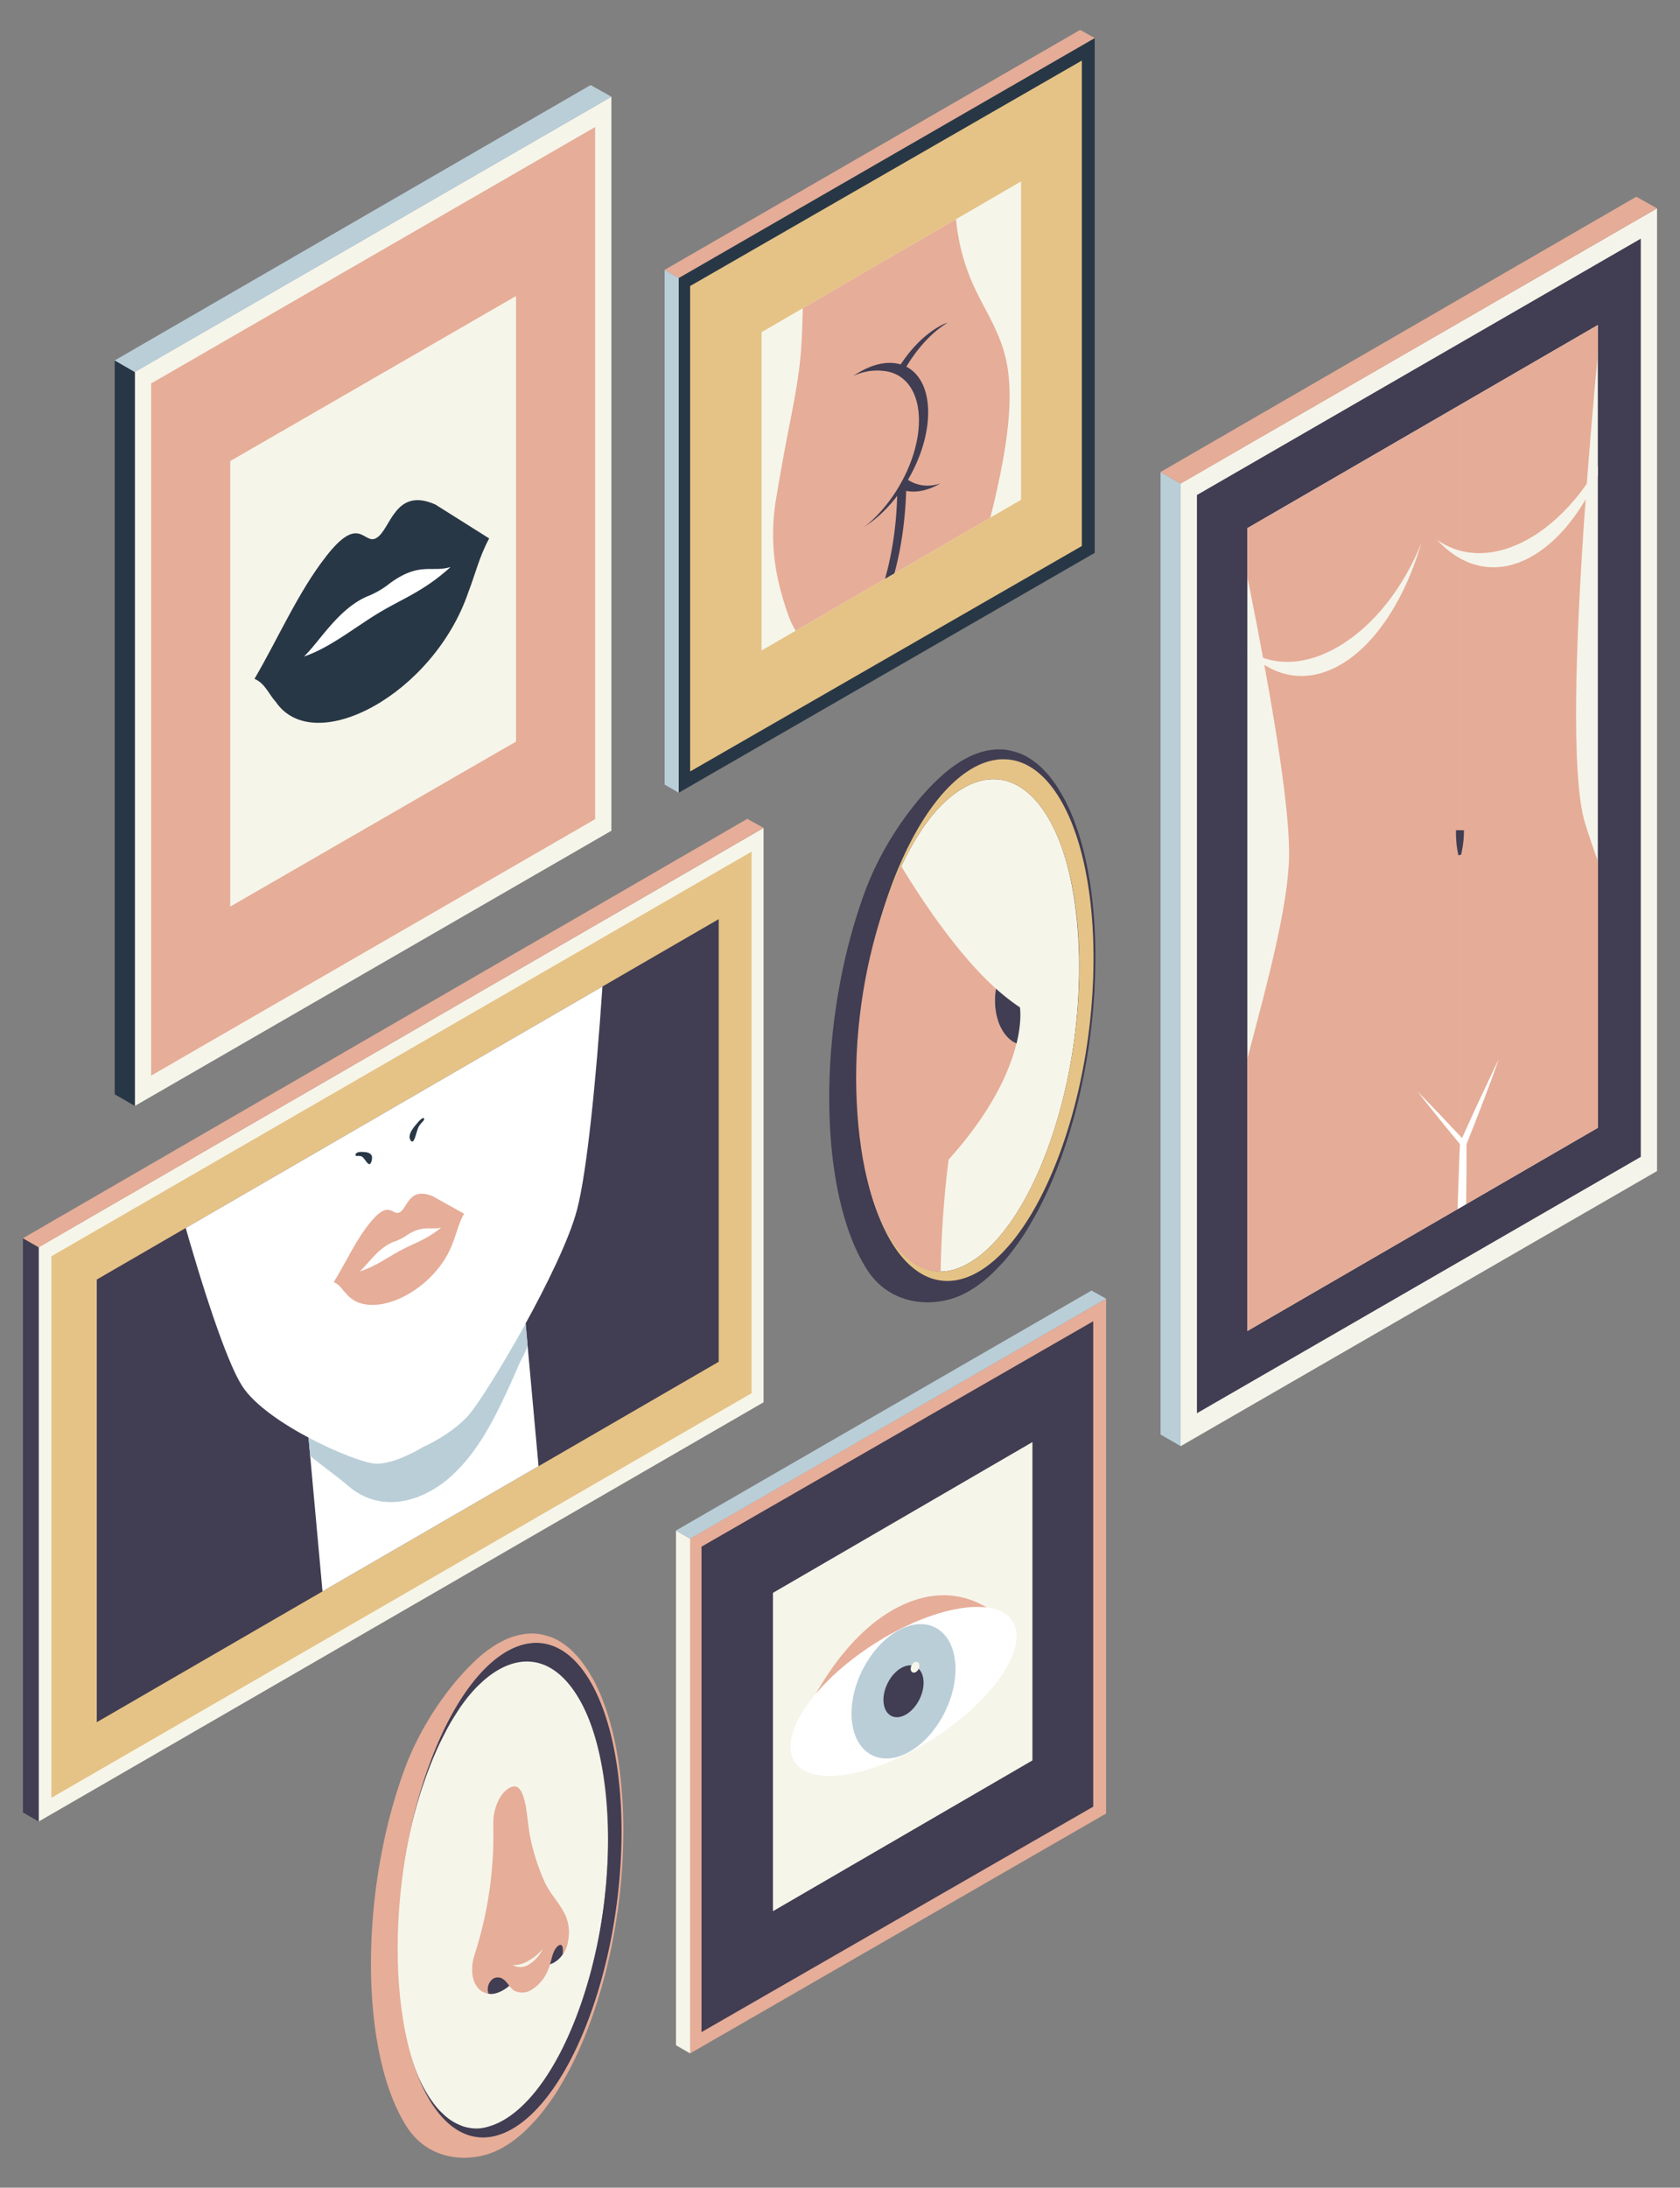 <svg id="b0168ce7-f319-4916-be35-99b395386a72" data-name="Layer 1" xmlns="http://www.w3.org/2000/svg" xmlns:xlink="http://www.w3.org/1999/xlink" viewBox="0 0 586.18 763.1">
    <rect x="0" y="0" width="586.18" height="763.1" fill="#808080" stroke="none"/>
    <defs>
        <clipPath id="53ebf7fe-c1d6-4807-881d-22ada0a9a4aa">
            <polygon points="80.33 316.24 180.05 258.67 180.05 103.26 80.33 160.83 80.33 316.24" style="fill: none"/>
        </clipPath>
        <clipPath id="0b03638a-97b0-46b0-8a4a-59b46ab40364">
            <polygon points="33.77 600.73 250.77 475.01 250.77 320.61 33.77 446.32 33.77 600.73" style="fill: none"/>
        </clipPath>
        <clipPath id="4fba8249-75a0-4a19-b57b-d7b7fc460f99">
            <polygon points="265.73 226.91 356.26 174.33 356.26 63.28 265.73 115.87 265.73 226.91" style="fill: none"/>
        </clipPath>
        <clipPath id="a5eedcba-3a05-4523-ac6f-92ed7f649617">
            <path d="M339.06,440c-22,13.57-39.07-13.47-40.28-59.57-1.21-46.27,16.34-94,37.94-106.49S376.37,288.74,377,335,360.3,426.82,339.06,440Z" style="fill: none"/>
        </clipPath>
        <clipPath id="6a112d55-8d4a-489e-8882-9f0517a047d3">
            <polygon points="435.22 464.27 557.51 393.4 557.51 113.37 435.22 184.23 435.22 464.27" style="fill: none"/>
        </clipPath>
    </defs>
    <title>illust-estetica</title>
    <g>
        <g>
            <g>
                <polygon points="47.05 385.77 213.32 289.78 213.32 33.73 47.05 129.72 47.05 385.77" style="fill: #f6f5ea"/>
                <polygon points="52.73 375.19 207.65 285.74 207.65 44.31 52.73 133.76 52.73 375.19" style="fill: #e6ad98"/>
                <polygon points="80.33 316.24 180.05 258.67 180.05 103.26 80.33 160.83 80.33 316.24" style="fill: #f6f5ea"/>
                <polygon points="40.03 125.72 47.05 129.78 47.05 385.77 40.03 381.72 40.03 125.72" style="fill: #283745"/>
                <polygon points="213.32 33.73 47.05 129.78 40.03 125.72 206.08 29.67 213.32 33.73" style="fill: #baced8"/>
            </g>
            <g style="clip-path: url(#53ebf7fe-c1d6-4807-881d-22ada0a9a4aa)">
                <g>
                    <path
                        d="M88.8,236.79c8.31-14.21,15.25-30.27,24.93-42.65,11.82-15.29,13.24-3.74,17.62-6.5,4.92-2.73,6.33-18,20.55-11.66l18.78,11.83c-3.47,6.43-4.83,12.45-7.24,18.67-12.11,35.7-53.79,57.92-67.18,38.39C93.77,242.18,92.56,238.4,88.8,236.79Z"
                        style="fill: #283745;fill-rule: evenodd"/>
                    <path d="M106.06,229c8.79-2.92,17.63-10.07,25.75-15,8.45-5.16,15.95-7.61,25.39-16.21-6.58,2-10.81-1.9-21.15,5.66a30.6,30.6,0,0,1-7.87,4.57C118,212.35,111.4,223.94,106.06,229Z" style="fill: #fff;fill-rule: evenodd"/>
                </g>
            </g>
        </g>
        <g>
            <g>
                <polygon points="13.5 635.38 266.42 489.14 266.42 288.79 13.5 435.04 13.5 635.38" style="fill: #f6f5ea"/>
                <polygon points="17.94 627.1 262.25 485.97 262.25 297.06 17.94 438.2 17.94 627.1" style="fill: #e5c386"/>
                <polygon points="33.77 600.73 250.77 475.01 250.77 320.61 33.77 446.32 33.77 600.73" style="fill: #413d52"/>
                <polygon points="8.01 431.91 13.5 435.08 13.5 635.38 8.01 632.21 8.01 431.91" style="fill: #413d52"/>
                <polygon points="266.42 288.79 13.5 435.08 8.01 431.91 260.75 285.62 266.42 288.79" style="fill: #e6ad98"/>
            </g>
            <g style="clip-path: url(#0b03638a-97b0-46b0-8a4a-59b46ab40364)">
                <g>
                    <polygon points="192.73 564.44 117 604.23 107.04 494.82 182.78 455.03 192.73 564.44" style="fill: #fff"/>
                    <path d="M48.24,359.52C50.78,380,73.49,466.15,84.42,483.35c8.44,13.31,40.16,27.12,46.9,27.22s16.3-5.83,16.3-5.83,9.72-4.2,15.83-11.05,32.53-51.21,37.9-71.77c6.94-26.59,12.62-127.64,11.37-148.81" style="fill: #fff"/>
                    <path
                        d="M163.45,493.69c-6.11,6.85-15.83,11.05-15.83,11.05s-9.56,5.93-16.3,5.83c-3.47-.05-13.55-3.74-23.67-9.11l.58,6.39c4.33,3.59,9,6.8,13.26,10.44,11.37,9.81,26,5.75,36.23-3.63,9.35-8.59,15.07-20.3,20.26-31.67,1.06-2.31,2.08-4.64,3.07-7,.74-1.75,3.14-5.46,3-7.32l-.64-7C175.11,476.71,166.59,490.17,163.45,493.69Z"
                        style="fill: #baced8"/>
                    <path d="M147.83,390s-.4-.32-1.94,1.4-3,3.58-3,5.21c0,.66.75,2.44,1.5,1.11s1.06-3.79,1.92-5.08S148.46,390.62,147.83,390Z" style="fill: #283745"/>
                    <path d="M124.14,402.48s.31-.7,2-.68,3.37.21,3.66,1.69c.12.6-.26,3-1.17,2.52s-1.62-2.39-2.63-2.7S123.66,403.65,124.14,402.48Z" style="fill: #283745"/>
                    <g>
                        <path
                            d="M116.45,447.23c4.36-7.08,7.9-15.11,13.09-21.25,6.34-7.59,7.46-1.75,9.89-3.1,2.74-1.33,3.13-9,11.43-5.68l11.06,6.15c-1.81,3.2-2.42,6.22-3.63,9.34-5.95,17.87-29.17,28.66-37.36,18.68C119.44,450,118.64,448.08,116.45,447.23Z"
                            style="fill: #e6ad98;fill-rule: evenodd"/>
                        <path d="M125.53,443.45c4.94-1.39,9.81-4.9,14.31-7.32,4.69-2.52,8.91-3.68,14.07-7.92-3.71.94-6.23-1.06-11.94,2.64a16.4,16.4,0,0,1-4.37,2.23C131.89,435.19,128.45,441,125.53,443.45Z" style="fill: #fff;fill-rule: evenodd"/>
                    </g>
                </g>
            </g>
        </g>
        <g>
            <polygon points="236.82 276.52 381.96 192.85 381.96 13.27 236.82 96.94 236.82 276.52" style="fill: #283745"/>
            <polygon points="240.8 269.1 377.47 190.46 377.47 21.13 240.8 99.77 240.8 269.1" style="fill: #e5c386"/>
            <polygon points="265.73 226.91 356.26 174.33 356.26 63.28 265.73 115.87 265.73 226.91" style="fill: #f6f5ea"/>
            <polygon points="231.9 94.13 236.82 96.97 236.82 276.52 231.9 273.68 231.9 94.13" style="fill: #baced8"/>
            <polygon points="381.96 13.27 236.82 96.97 231.9 94.13 376.88 10.43 381.96 13.27" style="fill: #e5ac97"/>
            <g style="clip-path: url(#4fba8249-75a0-4a19-b57b-d7b7fc460f99)">
                <g>
                    <g>
                        <path
                            d="M347.93,116.17c-2.72-6.29-6.27-11.81-8.94-18.15a71.84,71.84,0,0,1-5.4-34.74L279.82,89.85c.83-.45.19,21.74.14,23.13-.43,12.83-1.16,18.37-4.74,36.48-1.5,7.58-3.38,18.08-4.53,25.21a73.64,73.64,0,0,0,1,28.52,101.76,101.76,0,0,0,3.59,12c1.29,3.58,3.44,6.3,4.76,9.81,1.15,3.06,11.61,9.5,19.31-2.08a76.55,76.55,0,0,0,9.11-19.9c4.61,8.06,11.6,10.95,19.43,6.57,12.32-6.9,16.69-24.41,19.38-36.18,3.89-17,6.77-34.44,3.72-48.1A51.15,51.15,0,0,0,347.93,116.17Z"
                            style="fill: #e6ad98"/>
                        <path d="M309.2,150.82c0-15,10.78-31.94,21.47-38.27a13.67,13.67,0,0,0-2.89,1.28c-12.22,6.84-22.13,24.7-22.13,39.88s9.92,21.94,22.14,15.1l.29-.17C318.63,171.88,309.21,164.55,309.2,150.82Z" style="fill: #413d52"/>
                        <path d="M300.17,129.61c-.82.45-1.62.95-2.42,1.49,11.94-5.28,21.27,1.21,21.27,15.45s-9.32,31.16-21.26,39.24c.8-.35,1.6-.75,2.42-1.21,13.07-7.31,23.67-25.55,23.67-40.74S313.24,122.29,300.17,129.61Z" style="fill: #413d52"/>
                        <path d="M313.07,170.08c0,25.3-7.92,50.68-20.51,59.37a15.91,15.91,0,0,0,1.61-.79c13.34-7.47,22.12-32.46,22.09-62.57" style="fill: #413d52"/>
                    </g>
                    <path d="M320.64,146.63c0,15.18-10.86,33.37-24.26,40.64s-23.13-3.44-23.14-18.62,9.74-29.09,23.14-36.35S320.64,131.44,320.64,146.63Z" style="fill: #e6ad98"/>
                </g>
            </g>
        </g>
        <g>
            <polygon points="240.79 716.26 385.93 632.59 385.93 453.01 240.79 536.67 240.79 716.26" style="fill: #e6ad98"/>
            <polygon points="244.77 708.83 381.44 630.2 381.44 460.87 244.77 539.5 244.77 708.83" style="fill: #413d52"/>
            <polygon points="269.7 666.65 360.23 614.06 360.23 503.02 269.7 555.61 269.7 666.65" style="fill: #f6f5ea"/>
            <polygon points="235.86 533.87 240.79 536.71 240.79 716.26 235.86 713.41 235.86 533.87" style="fill: #f6f5ea"/>
            <polygon points="385.93 453.01 240.79 536.71 235.86 533.87 380.85 450.16 385.93 453.01" style="fill: #baced8"/>
        </g>
        <g>
            <ellipse cx="337.14" cy="357.68" rx="87.86" ry="38.03" transform="translate(-60.78 646.21) rotate(-82.64)" style="fill: #f6f5ea"/>
            <path
                d="M369.92,402.13c16-43.32,15.67-99.13-.73-124.66h0c-9.75-15.18-23-16.23-35.48-5.47-8.51,7.33-16.68,20.14-23.16,37.69-16,43.32-15.67,99.13.73,124.65,6.91,10.77,15.57,14.43,24.48,11.82C348,442.58,360.67,427.19,369.92,402.13Zm-40.51,41.35a14,14,0,0,1-2.67,0,18.2,18.2,0,0,1-3.48-.71,27.55,27.55,0,0,1-3.58-1.64,20.13,20.13,0,0,1-2.85-2.05c-.66-.54-1.46-1.37-2.08-2a24.12,24.12,0,0,1-2-2.35c-.75-1-1.72-2.35-2.4-3.44s-1.42-2.4-2-3.49c-.64-1.25-1.46-2.93-2-4.29a77.71,77.71,0,0,1-3.22-9.38,109,109,0,0,1-2.37-10.77c-.52-3.52-1.11-8.28-1.48-11.9-.19-1.84-.27-4.41-.39-6.3s-.15-4.51-.16-6.47,0-4.6.08-6.59c0-1.48.22-6.83.88-13.49.36-3.63.95-8.52,1.84-13.66.34-2,.82-4.58,1.23-6.56s1.06-4.91,1.58-7c1.85-7.5,3.6-12.67,3.79-13.24.57-1.66,1.32-3.88,1.95-5.53.73-1.95,1.75-4.54,2.58-6.47.57-1.31,1.33-3.07,2-4.36,1-2.06,2.39-4.83,3.53-6.82s2.55-4.23,3.71-6c.77-1.15,1.87-2.61,2.71-3.69s2.17-2.63,3.15-3.66,2.19-2.15,3.15-3c11.9-10.21,24.5-9.29,33.79,5,15.6,24,15.9,76.61.67,117.54-8.81,23.68-20.89,38.26-32.53,41.7A16.39,16.39,0,0,1,329.41,443.48Z"
                style="fill: #413d52"/>
            <g>
                <path
                    d="M369.92,402.13c16-43.32,15.67-99.13-.73-124.66h0c-9.75-15.18-23-16.23-35.48-5.47-8.51,7.33-16.68,20.14-23.16,37.69-16,43.32-15.67,99.13.73,124.65,6.91,10.77,15.57,14.43,24.48,11.82C348,442.58,360.67,427.19,369.92,402.13Zm-40.51,41.35a14,14,0,0,1-2.67,0,18.2,18.2,0,0,1-3.48-.71,27.55,27.55,0,0,1-3.58-1.64,20.13,20.13,0,0,1-2.85-2.05c-.66-.54-1.46-1.37-2.08-2a24.12,24.12,0,0,1-2-2.35c-.75-1-1.72-2.35-2.4-3.44s-1.42-2.4-2-3.49c-.64-1.25-1.46-2.93-2-4.29a77.71,77.71,0,0,1-3.22-9.38,109,109,0,0,1-2.37-10.77c-.52-3.52-1.11-8.28-1.48-11.9-.19-1.84-.27-4.41-.39-6.3s-.15-4.51-.16-6.47,0-4.6.08-6.59c0-1.48.22-6.83.88-13.49.36-3.63.95-8.52,1.84-13.66.34-2,.82-4.58,1.23-6.56s1.06-4.91,1.58-7c1.85-7.5,3.6-12.67,3.79-13.24.57-1.66,1.32-3.88,1.95-5.53.73-1.95,1.75-4.54,2.58-6.47.57-1.31,1.33-3.07,2-4.36,1-2.06,2.39-4.83,3.53-6.82s2.55-4.23,3.71-6c.77-1.15,1.87-2.61,2.71-3.69s2.17-2.63,3.15-3.66,2.19-2.15,3.15-3c11.9-10.21,24.5-9.29,33.79,5,15.6,24,15.9,76.61.67,117.54-8.81,23.68-20.89,38.26-32.53,41.7A16.39,16.39,0,0,1,329.41,443.48Z"
                    style="fill: #e5c386"/>
                <path
                    d="M331,268.55a52.86,52.86,0,0,1,4.65-3.24c1-.57,2.32-1.25,3.31-1.72.7-.32,1.62-.67,2.32-.91s1.88-.57,2.67-.75,1.67-.31,2.38-.39a19.55,19.55,0,0,1,4.69,0,27.11,27.11,0,0,1,4.86,1.27,21,21,0,0,1,4.29,2.34,26.4,26.4,0,0,1,3.62,3c.74.8,1.76,1.82,2.46,2.7.95,1.2,2.17,2.88,3,4.2a3.06,3.06,0,0,1-.14,2.43c-16.29-25.59-42.38-11.27-58.27,32s-15.56,99.07.73,124.65,42.38,11.27,58.27-32,15.56-99.07-.73-124.65a3.06,3.06,0,0,0,.14-2.43h0c.68,1.18,1.64,2.71,2.27,3.94.76,1.46,1.7,3.47,2.37,5a94.31,94.31,0,0,1,3.47,10.1,117.66,117.66,0,0,1,2.66,12c1,5.75,1.4,10.63,1.61,13,.16,1.89.54,7,.58,13.7,0,5.85-.21,10.94-.42,14.19a215,215,0,0,1-3.84,29.05A194.24,194.24,0,0,1,370,404.53c-2.29,6.22-4.23,10.45-5.46,13-.68,1.45-1.63,3.37-2.39,4.78-1,1.83-2.37,4.24-3.42,6-.67,1.15-1.63,2.64-2.38,3.71-1.16,1.68-2.74,3.91-4,5.47-.69.86-1.61,2-2.33,2.78-1.35,1.45-3.17,3.32-4.56,4.64a51.87,51.87,0,0,1-4.63,3.71c-.79.58-1.86,1.18-2.65,1.68a28.76,28.76,0,0,1-5,2.34c-9.76,3.43-23.18,2-30.74-9.91-17.17-27-17.51-85.78-.77-131.37C308.71,292.12,321.61,276,331,268.55Z"
                    style="fill: #413d52"/>
            </g>
            <g style="clip-path: url(#a5eedcba-3a05-4523-ac6f-92ed7f649617)">
                <g>
                    <path
                        d="M347.2,350.31a25.21,25.21,0,0,1,.31-5.45c-19.39-17.31-37.41-50.17-37.41-50.17L256.79,320l18.36,208.55s68.2-1.58,58.18-35.43S331,404.47,331,404.47c15.34-17.07,21.36-31.14,23.65-40.49C350.61,362.31,347.55,357.09,347.2,350.31Z"
                        style="fill: #e6ad98"/>
                    <path d="M355.87,351.39a75.56,75.56,0,0,1-8.36-6.53,25.21,25.21,0,0,0-.31,5.45c.35,6.78,3.41,12,7.49,13.67C356.65,356,355.87,351.39,355.87,351.39Z" style="fill: #413d52"/>
                </g>
            </g>
        </g>
        <g>
            <ellipse cx="174.79" cy="661.06" rx="83.28" ry="36.05" transform="translate(-503.21 749.71) rotate(-82.64)" style="fill: #f6f5ea"/>
            <g>
                <path
                    d="M205.86,703.2c15.16-41.06,14.85-94-.68-118.17h0c-9.25-14.39-21.8-15.38-33.64-5.19-8.07,6.95-15.81,19.09-21.95,35.73-15.16,41.06-14.85,94,.69,118.16,6.55,10.2,14.76,13.67,23.2,11.2C185.07,741.54,197.09,727,205.86,703.2Zm-38.4,39.19a13.36,13.36,0,0,1-2.53,0,17,17,0,0,1-3.29-.67,24.86,24.86,0,0,1-3.4-1.56,20.23,20.23,0,0,1-2.7-1.94c-.62-.51-1.39-1.3-2-1.87a24.41,24.41,0,0,1-1.91-2.22c-.71-.94-1.63-2.23-2.27-3.27s-1.34-2.27-1.87-3.31-1.39-2.77-1.89-4.06a74.25,74.25,0,0,1-3-8.89,102.85,102.85,0,0,1-2.26-10.21c-.48-3.33-1-7.85-1.4-11.28-.18-1.74-.26-4.18-.37-6s-.13-4.28-.15-6.14,0-4.35.08-6.24c0-1.4.2-6.47.83-12.79.35-3.44.91-8.08,1.75-13,.32-1.86.77-4.34,1.16-6.22s1-4.65,1.5-6.66c1.75-7.11,3.41-12,3.59-12.54.55-1.58,1.25-3.68,1.85-5.25.69-1.85,1.66-4.31,2.45-6.13.53-1.25,1.26-2.91,1.86-4.13,1-2,2.27-4.58,3.35-6.47s2.42-4,3.52-5.67c.73-1.09,1.77-2.48,2.56-3.5s2.07-2.49,3-3.47,2.08-2,3-2.86c11.27-9.68,23.22-8.81,32,4.72,14.8,22.73,15.08,72.61.64,111.41-8.35,22.44-19.8,36.26-30.83,39.52A15.62,15.62,0,0,1,167.46,742.39Z"
                    style="fill: #413d52"/>
                <path
                    d="M168.93,576.57a50,50,0,0,1,4.4-3.07c.94-.53,2.2-1.19,3.14-1.62.66-.31,1.54-.64,2.2-.87a24.61,24.61,0,0,1,2.53-.71c.69-.15,1.59-.29,2.25-.37a19.09,19.09,0,0,1,4.45,0,26.27,26.27,0,0,1,4.61,1.22,19.58,19.58,0,0,1,4.07,2.21,26.24,26.24,0,0,1,3.42,2.85c.7.76,1.68,1.73,2.34,2.56.9,1.14,2,2.73,2.87,4a2.84,2.84,0,0,1-.13,2.29c-15.45-24.25-40.17-10.67-55.23,30.33s-14.75,93.9.69,118.16,40.17,10.67,55.23-30.33,14.75-93.9-.69-118.16a2.84,2.84,0,0,0,.13-2.29h0c.65,1.12,1.55,2.56,2.16,3.73.71,1.38,1.61,3.29,2.23,4.77a88.85,88.85,0,0,1,3.3,9.57,112.6,112.6,0,0,1,2.52,11.4c.93,5.45,1.33,10.08,1.52,12.3.15,1.79.52,6.62.56,13,0,5.55-.2,10.38-.4,13.45a206.26,206.26,0,0,1-3.64,27.54,184.37,184.37,0,0,1-7.54,26.93c-2.17,5.9-4,9.9-5.17,12.35-.65,1.38-1.55,3.19-2.27,4.53-.93,1.74-2.24,4-3.24,5.72-.64,1.09-1.54,2.51-2.25,3.53-1.11,1.59-2.61,3.7-3.79,5.18-.65.81-1.52,1.89-2.21,2.63-1.28,1.38-3,3.15-4.32,4.41a51.49,51.49,0,0,1-4.39,3.51c-.75.55-1.76,1.12-2.51,1.59a27.06,27.06,0,0,1-4.78,2.22c-9.25,3.25-22,1.85-29.13-9.39-16.28-25.56-16.61-81.32-.73-124.53C147.85,598.92,160.07,583.67,168.93,576.57Z"
                    style="fill: #e6ad98"/>
            </g>
            <g>
                <ellipse cx="174.85" cy="690.16" rx="7.22" ry="3.74" transform="translate(-387.56 253.6) rotate(-37.96)" style="fill: #413d52"/>
                <ellipse cx="192.76" cy="680.42" rx="5.83" ry="3.61" transform="translate(-433.74 352.36) rotate(-46.54)" style="fill: #413d52"/>
                <path
                    d="M195.89,665.56c-2-3.29-4.49-5.84-6.14-9.75A75.33,75.33,0,0,1,185,640.87c-.65-3.32-.89-6.86-1.46-10.22a1.57,1.57,0,0,1,0-.23.28.28,0,0,1,0-.06c-1-5-2.33-8.6-5.77-6.73s-5.84,7.51-5.65,13v0l0,.41a136,136,0,0,1-6.46,44.59,15.89,15.89,0,0,0-.84,6.83c.44,4.11,2.71,6.66,5.63,6.91a4.47,4.47,0,0,1,1.59-5.14,3.12,3.12,0,0,1,3.47.1c1.59,1,2.5,3.37,4.2,4.18a6.18,6.18,0,0,0,5.71-.42,14.46,14.46,0,0,0,5.91-7.19c1-2.28,1.18-5.22,2.52-7.2.54-.79,1.56-1.71,2.14-1.1s.39,2.21.32,3.17a15.93,15.93,0,0,0,1.2-2.07,9,9,0,0,0,.64-2.36,15.62,15.62,0,0,0,.14-6,15.83,15.83,0,0,0-1.88-4.94Z"
                    style="fill: #e6ad98"/>
                <path d="M184.29,684a10,10,0,0,1-5.43,1.44,5.47,5.47,0,0,0,5.57-.12,12.66,12.66,0,0,0,5-5.62A16.85,16.85,0,0,1,184.29,684Z" style="fill: #f6f5ea"/>
            </g>
        </g>
        <g>
            <path d="M354.66,570.15c-10.43-13.32-25.18-17.68-41-9.72S284.36,587,275.85,609.9" style="fill: #e6ad98"/>
            <ellipse cx="315.25" cy="589.98" rx="45.21" ry="19.48" transform="translate(-269.51 265.15) rotate(-32.83)" style="fill: #fff"/>
            <ellipse cx="315.25" cy="589.98" rx="24.85" ry="16.14" transform="translate(-353.21 614.78) rotate(-64.01)" style="fill: #baced8"/>
            <ellipse cx="315.25" cy="589.98" rx="9.59" ry="6.23" transform="translate(-353.21 614.78) rotate(-64.01)" style="fill: #413d52"/>
            <ellipse cx="319.27" cy="581.59" rx="1.99" ry="1.38" transform="translate(-343.41 613.68) rotate(-64.01)" style="fill: #f6f5ea"/>
        </g>
        <g>
            <g>
                <polygon points="411.96 504.44 578.17 408.48 578.17 72.67 411.96 168.63 411.96 504.44" style="fill: #f5f4ea"/>
                <polygon points="417.63 492.95 572.5 403.53 572.5 83.25 417.63 172.67 417.63 492.95" style="fill: #413d52"/>
                <polygon points="435.22 464.27 557.51 393.4 557.51 113.37 435.22 184.23 435.22 464.27" style="fill: #f5f4ea"/>
                <polygon points="404.94 164.64 411.96 168.69 411.96 504.44 404.94 500.39 404.94 164.64" style="fill: #baced8"/>
                <polygon points="578.17 72.67 411.96 168.69 404.94 164.64 570.93 68.62 578.17 72.67" style="fill: #e5ac97"/>
            </g>
            <g style="clip-path: url(#6a112d55-8d4a-489e-8882-9f0517a047d3)">
                <g>
                    <path d="M426.63,160.78s24.3,107.58,23.12,139c-1.62,43-38.17,123.82-29.57,183l89.54-52.94V128.66Z" style="fill: #e5ac97"/>
                    <path d="M560.31,95.5S542.92,255,553.13,287.42c12.91,41,25.09,49.14,16.49,108.27l-59.9,34.14V117.91Z" style="fill: #e5ac97"/>
                    <g>
                        <rect x="509.03" y="290.62" width="0.76" height="7.5" style="fill: #413d52"/>
                        <path
                            d="M509.79,298.12c-.19,0-.45.15-.76.21l-.15,0-.06-.24a27.11,27.11,0,0,1-.61-3.75c-.11-1.25-.2-2.5-.19-3.75v-1h1.76l1,0,0,1a32.88,32.88,0,0,1-.32,4c-.08.65-.2,1.26-.31,1.85S509.93,297.63,509.79,298.12Zm0,0-.37-2.14c-.11-.66-.24-1.3-.31-1.9a26.66,26.66,0,0,1-.32-3.46l1,1H509l1-1c0,1.25-.07,2.5-.18,3.75a27.11,27.11,0,0,1-.61,3.75l-.22-.22A5.15,5.15,0,0,0,509.79,298.12Z"
                            style="fill: #413d52"/>
                    </g>
                    <path
                        d="M523,369.35q-1.34,3.78-2.73,7.55l-2.83,7.51c-1.92,5-3.85,10-5.84,14.94l.09-.44c0,2.94,0,5.87,0,8.81l-.08,8.8c-.12,5.87-.18,11.74-.35,17.61l-3-.07.24-8.8c.07-2.93.2-5.86.3-8.8.19-5.87.47-11.73.74-17.6l.25.69c-2.57-3.12-5.15-6.22-7.69-9.37s-5.06-6.3-7.54-9.49c2.84,2.88,5.66,5.77,8.44,8.71s5.54,5.87,8.3,8.82l.25.27v.42c0,5.87,0,11.74,0,17.61,0,2.94,0,5.87-.09,8.81l-.16,8.8-3-.07c.09-5.86.3-11.73.44-17.6l.31-8.8c.1-2.93.21-5.87.35-8.8v-.25l.08-.19c2.18-4.88,4.41-9.74,6.65-14.59l3.43-7.26C520.67,374.15,521.84,371.75,523,369.35Z"
                        style="fill: #fff"/>
                    <g>
                        <path d="M434.37,226.08l0,0h0Z" style="fill: #f5f4ea"/>
                        <path d="M496,189.25v0h0Z" style="fill: #f5f4ea"/>
                        <path d="M467.39,225.3c-12.32,7.36-24.2,7.17-32.95.9,9.24,10.12,21.42,12.76,33.74,5.39s22.18-23.19,27.76-42.18C489.87,204.55,479.7,217.93,467.39,225.3Z" style="fill: #f5f4ea"/>
                    </g>
                    <g>
                        <path d="M501.35,188.17h0v0Z" style="fill: #f5f4ea"/>
                        <path d="M563,151.33v0l0,0Z" style="fill: #f5f4ea"/>
                        <path d="M534.36,187.39c-12.31,7.36-24.19,7.16-32.95.89,9.24,10.12,21.43,12.77,33.74,5.4s22.19-23.2,27.77-42.19C556.85,166.63,546.68,180,534.36,187.39Z" style="fill: #f5f4ea"/>
                    </g>
                </g>
            </g>
        </g>
    </g>
</svg>
